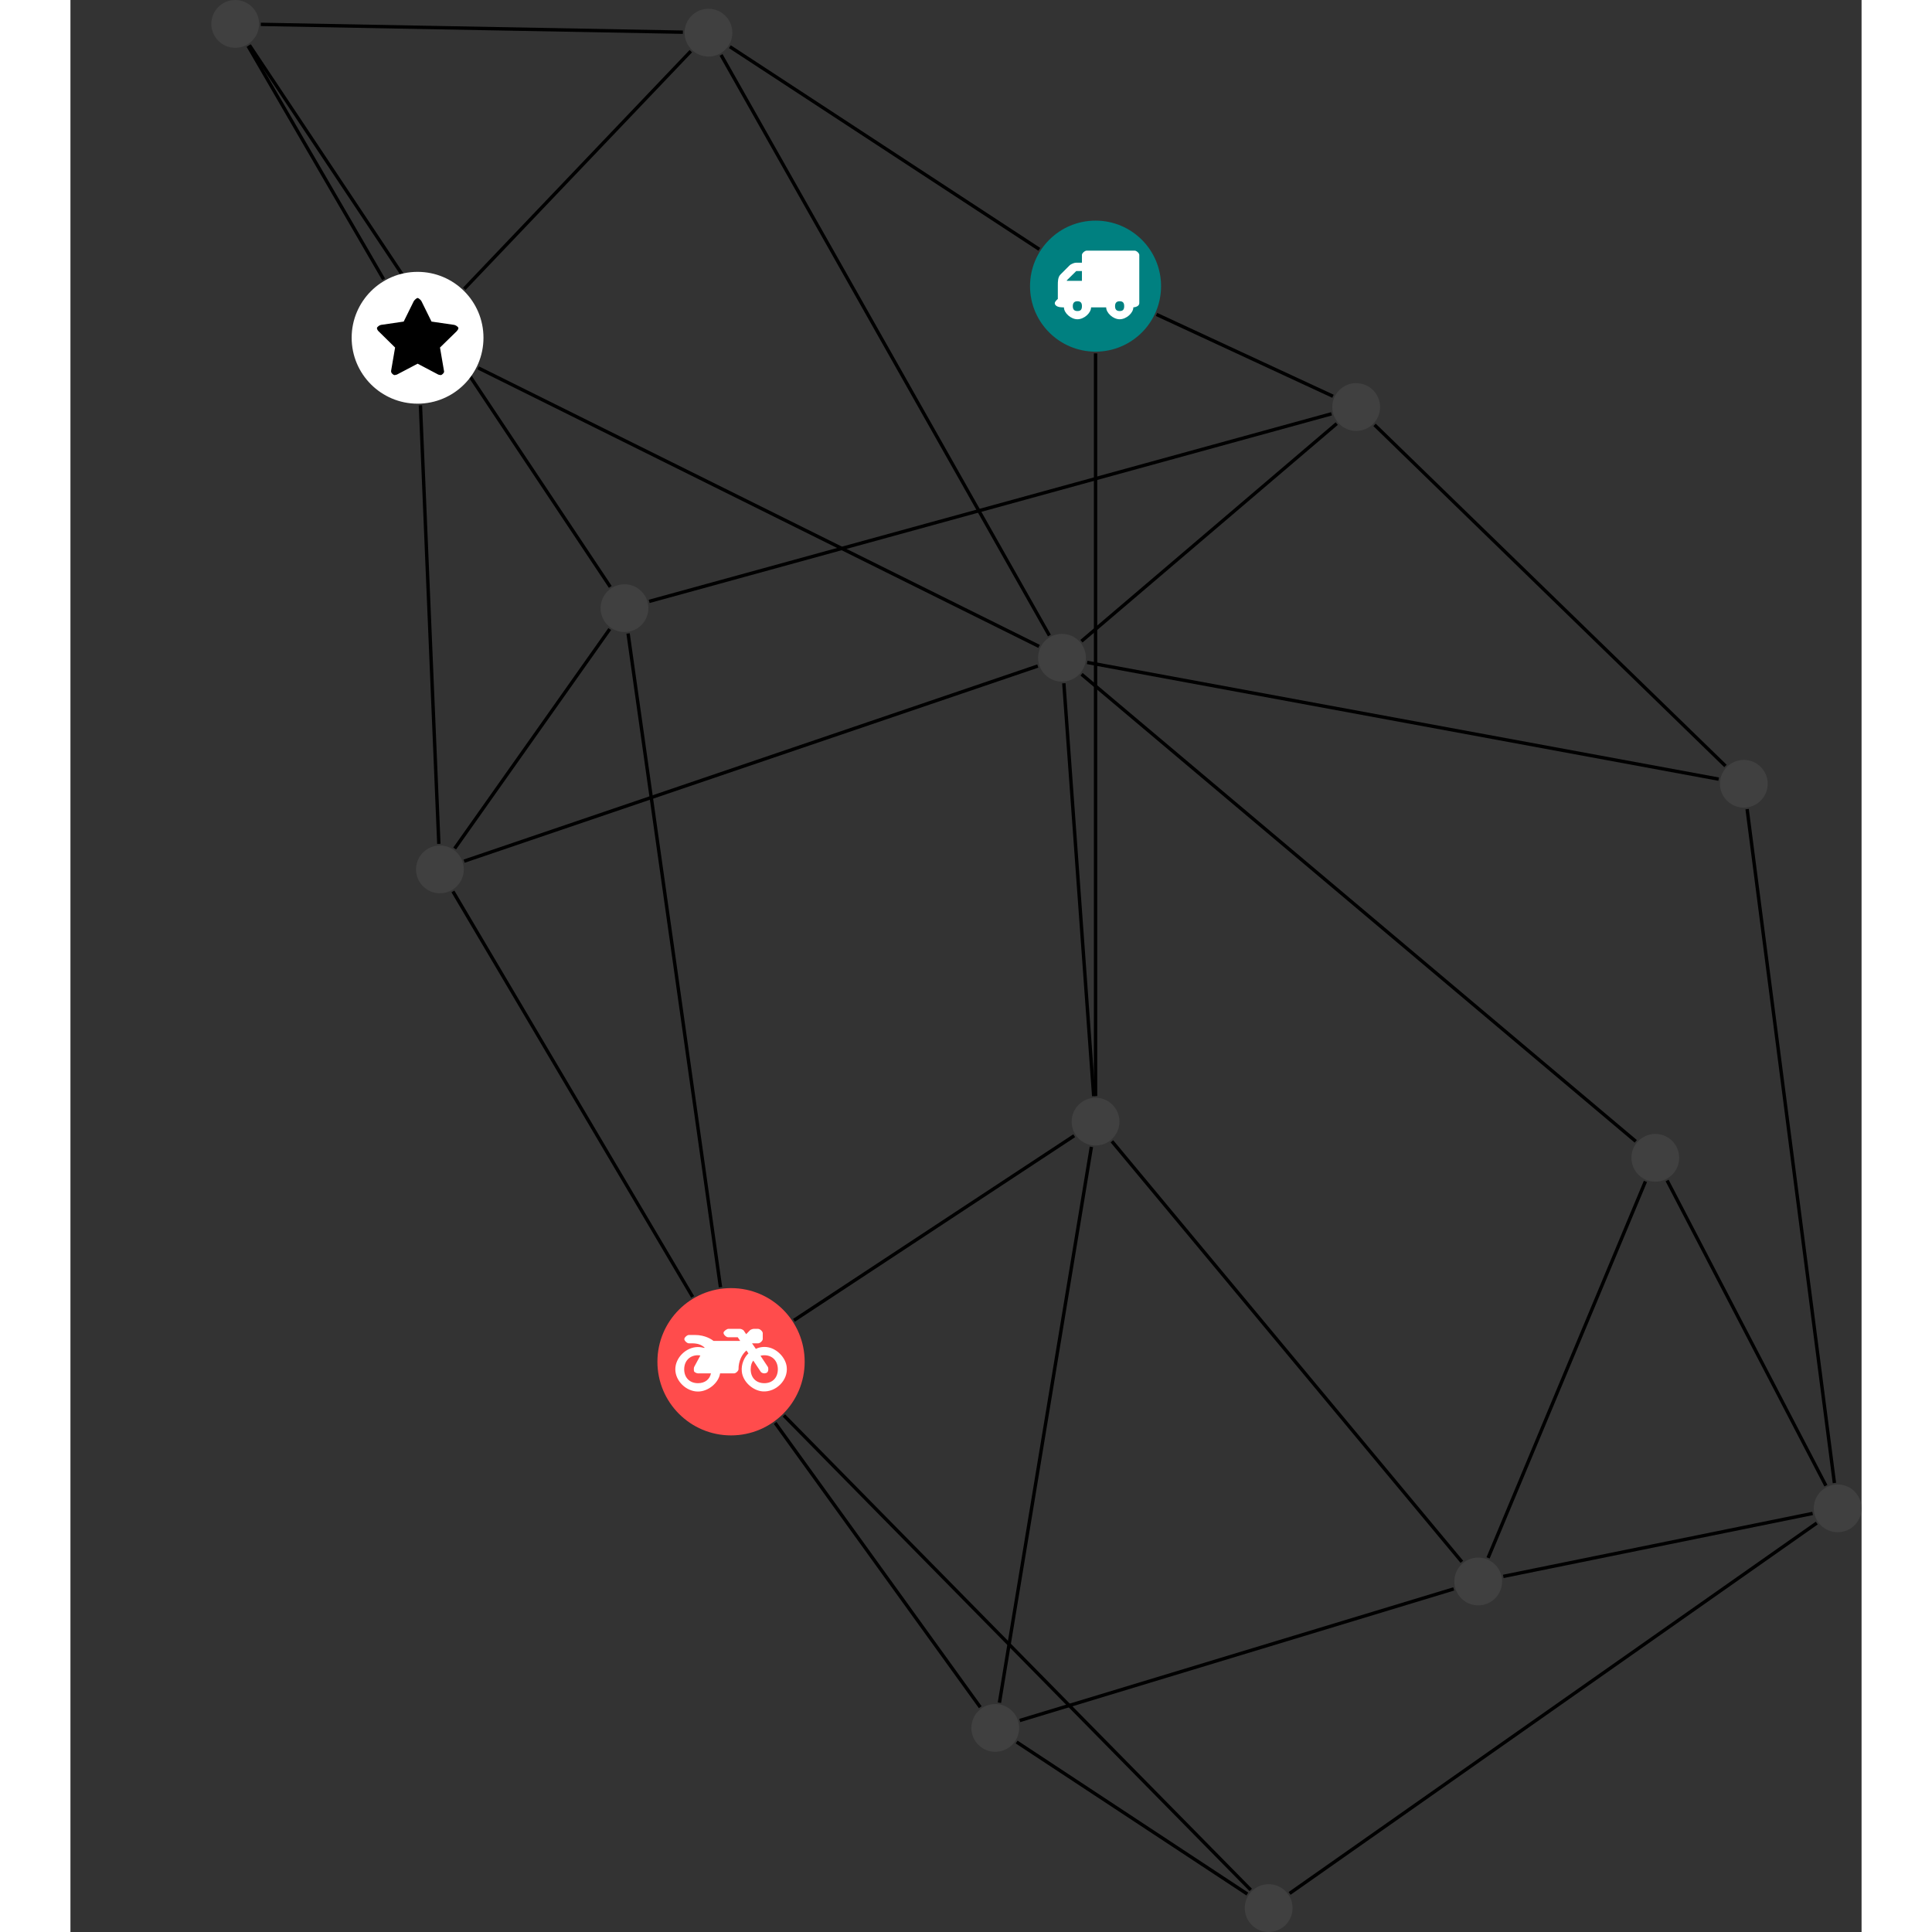 <?xml version="1.0" encoding="UTF-8"?>
<svg xmlns="http://www.w3.org/2000/svg" xmlns:xlink="http://www.w3.org/1999/xlink" width="227.915pt" height="227.915pt" viewBox="-16.620 0.000 211.296 227.915" version="1.1">
<rect x="-16.620" y="0.000" width="211.296" height="227.915" fill="#333333" stroke="none"/>
<defs>
<g>
<symbol overflow="visible" id="glyph0-0">
<path style="stroke:none;" d="M 1.422 -0.75 L 1.422 -7.922 L 3.562 -7.922 L 3.562 -0.891 L 1.422 -0.891 Z M 0.625 0 L 4.531 0 L 4.531 -8.812 L 0.438 -8.812 L 0.438 0 Z M 0.625 0 "/>
</symbol>
<symbol overflow="visible" id="glyph0-1">
<path style="stroke:none;" d="M 3.375 -0.844 C 3.375 -0.453 3.234 -0.266 2.844 -0.266 C 2.469 -0.266 2.297 -0.453 2.297 -0.844 C 2.297 -1.219 2.469 -1.422 2.844 -1.422 C 3.234 -1.422 3.375 -1.219 3.375 -0.844 Z M 1.594 -3.688 L 1.594 -3.859 C 1.594 -3.875 1.578 -3.875 1.594 -3.891 L 2.688 -4.969 C 2.703 -5 2.656 -4.984 2.688 -4.984 L 3.375 -4.984 L 3.375 -3.828 L 1.594 -3.828 Z M 8.359 -0.844 C 8.359 -0.453 8.219 -0.266 7.828 -0.266 C 7.453 -0.266 7.281 -0.453 7.281 -0.844 C 7.281 -1.219 7.453 -1.422 7.828 -1.422 C 8.219 -1.422 8.359 -1.219 8.359 -0.844 Z M 10.141 -6.891 C 10.141 -7.094 9.812 -7.391 9.609 -7.391 L 3.922 -7.391 C 3.719 -7.391 3.375 -7.094 3.375 -6.891 L 3.375 -5.969 L 2.672 -5.969 C 2.469 -5.969 2.078 -5.812 1.938 -5.672 L 0.844 -4.578 C 0.531 -4.266 0.531 -3.734 0.531 -3.328 L 0.531 -1.688 C 0.516 -1.688 0.172 -1.391 0.172 -1.203 C 0.172 -0.781 0.781 -0.703 1.062 -0.703 L 1.25 -0.703 C 1.25 -0.047 2.062 0.703 2.844 0.703 C 3.641 0.703 4.453 -0.047 4.453 -0.703 L 6.234 -0.703 C 6.234 -0.047 7.047 0.703 7.828 0.703 C 8.625 0.703 9.438 -0.047 9.438 -0.703 C 9.547 -0.703 10.141 -0.781 10.141 -1.203 Z M 10.141 -6.891 "/>
</symbol>
<symbol overflow="visible" id="glyph0-2">
<path style="stroke:none;" d="M 12.969 -2.906 C 12.844 -3.984 11.859 -5.016 10.781 -5.219 C 10.234 -5.328 9.703 -5.219 9.328 -5.031 L 8.875 -5.688 L 9.609 -5.688 C 9.812 -5.688 10.141 -5.984 10.141 -6.188 L 10.141 -6.891 C 10.141 -7.094 9.812 -7.391 9.609 -7.391 L 9.047 -7.391 C 8.969 -7.391 8.734 -7.312 8.656 -7.25 L 8.188 -6.766 L 7.891 -7.203 C 7.828 -7.281 7.594 -7.391 7.484 -7.391 L 6.078 -7.391 C 5.906 -7.391 5.547 -7.125 5.516 -6.953 C 5.484 -6.734 5.828 -6.406 6.047 -6.406 L 7.188 -6.406 L 7.484 -5.969 L 4.344 -5.969 C 4.141 -6.125 3.375 -6.672 2.141 -6.672 L 1.422 -6.672 C 1.219 -6.672 0.891 -6.375 0.891 -6.188 C 0.891 -5.984 1.219 -5.688 1.422 -5.688 L 1.781 -5.688 C 2.484 -5.688 2.906 -5.516 3.281 -5.188 L 3.25 -5.141 C 3.078 -5.188 2.797 -5.25 2.5 -5.25 C 1.109 -5.25 -0.172 -4 -0.172 -2.625 C -0.172 -1.25 1.109 0 2.5 0 C 3.75 0 4.953 -1.062 5.109 -2.141 L 6.766 -2.141 C 6.969 -2.141 7.281 -2.438 7.281 -2.625 C 7.281 -3.609 7.688 -4.391 8.219 -4.844 L 8.453 -4.5 C 7.969 -4.062 7.578 -3.203 7.672 -2.359 C 7.781 -1.172 8.969 -0.094 10.141 -0.016 C 11.703 0.094 13.156 -1.344 12.969 -2.906 Z M 2.5 -0.984 C 1.516 -0.984 0.875 -1.641 0.875 -2.625 C 0.875 -3.594 1.516 -4.281 2.5 -4.281 C 2.672 -4.281 2.844 -4.234 2.781 -4.25 L 2.047 -2.891 C 2 -2.781 2 -2.469 2.047 -2.359 C 2.125 -2.25 2.375 -2.141 2.5 -2.141 L 4.031 -2.141 C 3.891 -1.453 3.344 -0.984 2.5 -0.984 Z M 10.328 -0.984 C 9.344 -0.984 8.719 -1.641 8.719 -2.625 C 8.719 -3.109 8.859 -3.469 9.031 -3.641 L 9.906 -2.328 C 9.969 -2.219 10.203 -2.141 10.328 -2.141 C 10.391 -2.141 10.594 -2.188 10.641 -2.234 C 10.812 -2.344 10.844 -2.75 10.734 -2.922 L 9.875 -4.219 C 9.859 -4.219 10.094 -4.281 10.328 -4.281 C 11.297 -4.281 11.922 -3.594 11.922 -2.625 C 11.922 -1.641 11.297 -0.984 10.328 -0.984 Z M 10.328 -0.984 "/>
</symbol>
<symbol overflow="visible" id="glyph0-3">
<path style="stroke:none;" d="M 9.438 -5.078 C 9.438 -5.25 9.078 -5.453 8.938 -5.469 L 6.266 -5.859 L 5.078 -8.266 C 5.031 -8.375 4.75 -8.641 4.625 -8.641 C 4.5 -8.641 4.234 -8.375 4.172 -8.266 L 2.984 -5.859 L 0.312 -5.469 C 0.172 -5.453 -0.172 -5.25 -0.172 -5.078 C -0.172 -4.969 -0.062 -4.781 0.016 -4.719 L 1.969 -2.797 L 1.5 -0.062 C 1.5 -0.016 1.5 0.016 1.5 0.047 C 1.5 0.203 1.75 0.453 1.906 0.453 C 1.984 0.453 2.188 0.406 2.25 0.359 L 4.625 -0.891 L 7 0.359 C 7.062 0.406 7.266 0.453 7.344 0.453 C 7.5 0.453 7.75 0.203 7.75 0.047 C 7.75 0.016 7.75 -0.016 7.734 -0.062 L 7.266 -2.797 L 9.234 -4.719 C 9.297 -4.781 9.438 -4.969 9.438 -5.078 Z M 9.438 -5.078 "/>
</symbol>
</g>
<clipPath id="clip1">
  <path d="M 61 161 L 129 161 L 129 227.914 L 61 227.914 Z M 61 161 "/>
</clipPath>
<clipPath id="clip2">
  <path d="M 175 89 L 194.676 89 L 194.676 181 L 175 181 Z M 175 89 "/>
</clipPath>
<clipPath id="clip3">
  <path d="M 166 133 L 194.676 133 L 194.676 181 L 166 181 Z M 166 133 "/>
</clipPath>
<clipPath id="clip4">
  <path d="M 146 172 L 194.676 172 L 194.676 192 L 146 192 Z M 146 172 "/>
</clipPath>
<clipPath id="clip5">
  <path d="M 121 174 L 194.676 174 L 194.676 227.914 L 121 227.914 Z M 121 174 "/>
</clipPath>
<clipPath id="clip6">
  <path d="M 89 199 L 128 199 L 128 227.914 L 89 227.914 Z M 89 199 "/>
</clipPath>
<clipPath id="clip7">
  <path d="M 189 175 L 194.676 175 L 194.676 181 L 189 181 Z M 189 175 "/>
</clipPath>
<clipPath id="clip8">
  <path d="M 121 222 L 128 222 L 128 227.914 L 121 227.914 Z M 121 222 "/>
</clipPath>
</defs>
<g id="surface1">
<path style="fill:none;stroke-width:0.399;stroke-linecap:butt;stroke-linejoin:miter;stroke:rgb(0%,0%,0%);stroke-opacity:1;stroke-miterlimit:10;" d="M 0.001 -7.927 L 0.001 -95.544 " transform="matrix(1,0,0,-1,104.312,33.757)"/>
<path style="fill:none;stroke-width:0.399;stroke-linecap:butt;stroke-linejoin:miter;stroke:rgb(0%,0%,0%);stroke-opacity:1;stroke-miterlimit:10;" d="M 7.192 -3.337 L 28.008 -12.989 " transform="matrix(1,0,0,-1,104.312,33.757)"/>
<path style="fill:none;stroke-width:0.399;stroke-linecap:butt;stroke-linejoin:miter;stroke:rgb(0%,0%,0%);stroke-opacity:1;stroke-miterlimit:10;" d="M -6.632 4.343 L -43.14 28.249 " transform="matrix(1,0,0,-1,104.312,33.757)"/>
<path style="fill:none;stroke-width:0.399;stroke-linecap:butt;stroke-linejoin:miter;stroke:rgb(0%,0%,0%);stroke-opacity:1;stroke-miterlimit:10;" d="M -2.519 -100.223 L -35.582 -122.001 " transform="matrix(1,0,0,-1,104.312,33.757)"/>
<path style="fill:none;stroke-width:0.399;stroke-linecap:butt;stroke-linejoin:miter;stroke:rgb(0%,0%,0%);stroke-opacity:1;stroke-miterlimit:10;" d="M -0.218 -95.552 L -3.742 -46.848 " transform="matrix(1,0,0,-1,104.312,33.757)"/>
<path style="fill:none;stroke-width:0.399;stroke-linecap:butt;stroke-linejoin:miter;stroke:rgb(0%,0%,0%);stroke-opacity:1;stroke-miterlimit:10;" d="M 1.93 -100.88 L 43.211 -150.489 " transform="matrix(1,0,0,-1,104.312,33.757)"/>
<path style="fill:none;stroke-width:0.399;stroke-linecap:butt;stroke-linejoin:miter;stroke:rgb(0%,0%,0%);stroke-opacity:1;stroke-miterlimit:10;" d="M -0.492 -101.54 L -11.339 -167.106 " transform="matrix(1,0,0,-1,104.312,33.757)"/>
<path style="fill:none;stroke-width:0.399;stroke-linecap:butt;stroke-linejoin:miter;stroke:rgb(0%,0%,0%);stroke-opacity:1;stroke-miterlimit:10;" d="M 27.836 -15.059 L -52.66 -37.188 " transform="matrix(1,0,0,-1,104.312,33.757)"/>
<path style="fill:none;stroke-width:0.399;stroke-linecap:butt;stroke-linejoin:miter;stroke:rgb(0%,0%,0%);stroke-opacity:1;stroke-miterlimit:10;" d="M 28.45 -16.216 L -1.664 -41.884 " transform="matrix(1,0,0,-1,104.312,33.757)"/>
<path style="fill:none;stroke-width:0.399;stroke-linecap:butt;stroke-linejoin:miter;stroke:rgb(0%,0%,0%);stroke-opacity:1;stroke-miterlimit:10;" d="M 32.911 -16.364 L 74.309 -56.602 " transform="matrix(1,0,0,-1,104.312,33.757)"/>
<path style="fill:none;stroke-width:0.399;stroke-linecap:butt;stroke-linejoin:miter;stroke:rgb(0%,0%,0%);stroke-opacity:1;stroke-miterlimit:10;" d="M -44.246 -118.091 L -55.148 -40.977 " transform="matrix(1,0,0,-1,104.312,33.757)"/>
<path style="fill:none;stroke-width:0.399;stroke-linecap:butt;stroke-linejoin:miter;stroke:rgb(0%,0%,0%);stroke-opacity:1;stroke-miterlimit:10;" d="M -47.527 -119.239 L -75.812 -71.403 " transform="matrix(1,0,0,-1,104.312,33.757)"/>
<g clip-path="url(#clip1)" clip-rule="nonzero">
<path style="fill:none;stroke-width:0.399;stroke-linecap:butt;stroke-linejoin:miter;stroke:rgb(0%,0%,0%);stroke-opacity:1;stroke-miterlimit:10;" d="M -36.769 -133.223 L 18.305 -189.192 " transform="matrix(1,0,0,-1,104.312,33.757)"/>
</g>
<path style="fill:none;stroke-width:0.399;stroke-linecap:butt;stroke-linejoin:miter;stroke:rgb(0%,0%,0%);stroke-opacity:1;stroke-miterlimit:10;" d="M -37.8 -134.098 L -13.601 -167.638 " transform="matrix(1,0,0,-1,104.312,33.757)"/>
<path style="fill:none;stroke-width:0.399;stroke-linecap:butt;stroke-linejoin:miter;stroke:rgb(0%,0%,0%);stroke-opacity:1;stroke-miterlimit:10;" d="M -57.312 -40.454 L -75.605 -66.341 " transform="matrix(1,0,0,-1,104.312,33.757)"/>
<path style="fill:none;stroke-width:0.399;stroke-linecap:butt;stroke-linejoin:miter;stroke:rgb(0%,0%,0%);stroke-opacity:1;stroke-miterlimit:10;" d="M -57.246 -35.477 L -99.82 28.429 " transform="matrix(1,0,0,-1,104.312,33.757)"/>
<path style="fill:none;stroke-width:0.399;stroke-linecap:butt;stroke-linejoin:miter;stroke:rgb(0%,0%,0%);stroke-opacity:1;stroke-miterlimit:10;" d="M -77.472 -65.79 L -79.644 -14.056 " transform="matrix(1,0,0,-1,104.312,33.757)"/>
<path style="fill:none;stroke-width:0.399;stroke-linecap:butt;stroke-linejoin:miter;stroke:rgb(0%,0%,0%);stroke-opacity:1;stroke-miterlimit:10;" d="M -74.488 -67.833 L -6.816 -44.813 " transform="matrix(1,0,0,-1,104.312,33.757)"/>
<path style="fill:none;stroke-width:0.399;stroke-linecap:butt;stroke-linejoin:miter;stroke:rgb(0%,0%,0%);stroke-opacity:1;stroke-miterlimit:10;" d="M -99.98 28.331 L -83.988 0.808 " transform="matrix(1,0,0,-1,104.312,33.757)"/>
<path style="fill:none;stroke-width:0.399;stroke-linecap:butt;stroke-linejoin:miter;stroke:rgb(0%,0%,0%);stroke-opacity:1;stroke-miterlimit:10;" d="M -98.476 30.882 L -48.683 29.96 " transform="matrix(1,0,0,-1,104.312,33.757)"/>
<path style="fill:none;stroke-width:0.399;stroke-linecap:butt;stroke-linejoin:miter;stroke:rgb(0%,0%,0%);stroke-opacity:1;stroke-miterlimit:10;" d="M -74.476 -0.317 L -47.749 27.718 " transform="matrix(1,0,0,-1,104.312,33.757)"/>
<path style="fill:none;stroke-width:0.399;stroke-linecap:butt;stroke-linejoin:miter;stroke:rgb(0%,0%,0%);stroke-opacity:1;stroke-miterlimit:10;" d="M -72.835 -9.638 L -6.664 -42.497 " transform="matrix(1,0,0,-1,104.312,33.757)"/>
<path style="fill:none;stroke-width:0.399;stroke-linecap:butt;stroke-linejoin:miter;stroke:rgb(0%,0%,0%);stroke-opacity:1;stroke-miterlimit:10;" d="M -44.179 27.277 L -5.445 -41.216 " transform="matrix(1,0,0,-1,104.312,33.757)"/>
<path style="fill:none;stroke-width:0.399;stroke-linecap:butt;stroke-linejoin:miter;stroke:rgb(0%,0%,0%);stroke-opacity:1;stroke-miterlimit:10;" d="M -0.992 -44.388 L 73.508 -58.157 " transform="matrix(1,0,0,-1,104.312,33.757)"/>
<path style="fill:none;stroke-width:0.399;stroke-linecap:butt;stroke-linejoin:miter;stroke:rgb(0%,0%,0%);stroke-opacity:1;stroke-miterlimit:10;" d="M -1.652 -45.786 L 63.727 -100.884 " transform="matrix(1,0,0,-1,104.312,33.757)"/>
<g clip-path="url(#clip2)" clip-rule="nonzero">
<path style="fill:none;stroke-width:0.399;stroke-linecap:butt;stroke-linejoin:miter;stroke:rgb(0%,0%,0%);stroke-opacity:1;stroke-miterlimit:10;" d="M 76.864 -61.696 L 87.161 -141.188 " transform="matrix(1,0,0,-1,104.312,33.757)"/>
</g>
<g clip-path="url(#clip3)" clip-rule="nonzero">
<path style="fill:none;stroke-width:0.399;stroke-linecap:butt;stroke-linejoin:miter;stroke:rgb(0%,0%,0%);stroke-opacity:1;stroke-miterlimit:10;" d="M 67.426 -105.505 L 86.157 -141.505 " transform="matrix(1,0,0,-1,104.312,33.757)"/>
</g>
<path style="fill:none;stroke-width:0.399;stroke-linecap:butt;stroke-linejoin:miter;stroke:rgb(0%,0%,0%);stroke-opacity:1;stroke-miterlimit:10;" d="M 64.868 -105.61 L 46.305 -150.024 " transform="matrix(1,0,0,-1,104.312,33.757)"/>
<g clip-path="url(#clip4)" clip-rule="nonzero">
<path style="fill:none;stroke-width:0.399;stroke-linecap:butt;stroke-linejoin:miter;stroke:rgb(0%,0%,0%);stroke-opacity:1;stroke-miterlimit:10;" d="M 84.59 -144.782 L 48.098 -152.208 " transform="matrix(1,0,0,-1,104.312,33.757)"/>
</g>
<g clip-path="url(#clip5)" clip-rule="nonzero">
<path style="fill:none;stroke-width:0.399;stroke-linecap:butt;stroke-linejoin:miter;stroke:rgb(0%,0%,0%);stroke-opacity:1;stroke-miterlimit:10;" d="M 85.079 -145.915 L 22.891 -189.606 " transform="matrix(1,0,0,-1,104.312,33.757)"/>
</g>
<path style="fill:none;stroke-width:0.399;stroke-linecap:butt;stroke-linejoin:miter;stroke:rgb(0%,0%,0%);stroke-opacity:1;stroke-miterlimit:10;" d="M 42.254 -153.684 L -8.945 -169.208 " transform="matrix(1,0,0,-1,104.312,33.757)"/>
<g clip-path="url(#clip6)" clip-rule="nonzero">
<path style="fill:none;stroke-width:0.399;stroke-linecap:butt;stroke-linejoin:miter;stroke:rgb(0%,0%,0%);stroke-opacity:1;stroke-miterlimit:10;" d="M 17.903 -189.68 L -9.312 -171.747 " transform="matrix(1,0,0,-1,104.312,33.757)"/>
</g>
<path style=" stroke:none;fill-rule:nonzero;fill:rgb(0%,50%,50%);fill-opacity:1;" d="M 112.039 33.758 C 112.039 29.488 108.582 26.027 104.312 26.027 C 100.043 26.027 96.582 29.488 96.582 33.758 C 96.582 38.027 100.043 41.484 104.312 41.484 C 108.582 41.484 112.039 38.027 112.039 33.758 Z M 112.039 33.758 "/>
<g style="fill:rgb(100%,100%,100%);fill-opacity:1;">
  <use xlink:href="#glyph0-1" x="99.33" y="36.96"/>
</g>
<path style=" stroke:none;fill-rule:nonzero;fill:rgb(25%,25%,25%);fill-opacity:1;" d="M 107.129 132.316 C 107.129 130.762 105.867 129.5 104.312 129.5 C 102.754 129.5 101.492 130.762 101.492 132.316 C 101.492 133.875 102.754 135.137 104.312 135.137 C 105.867 135.137 107.129 133.875 107.129 132.316 Z M 107.129 132.316 "/>
<path style=" stroke:none;fill-rule:nonzero;fill:rgb(25%,25%,25%);fill-opacity:1;" d="M 137.875 48.016 C 137.875 46.461 136.613 45.199 135.059 45.199 C 133.5 45.199 132.238 46.461 132.238 48.016 C 132.238 49.574 133.5 50.836 135.059 50.836 C 136.613 50.836 137.875 49.574 137.875 48.016 Z M 137.875 48.016 "/>
<path style=" stroke:none;fill-rule:nonzero;fill:rgb(100%,29.999%,29.999%);fill-opacity:1;" d="M 69.996 160.645 C 69.996 155.848 66.109 151.957 61.309 151.957 C 56.512 151.957 52.625 155.848 52.625 160.645 C 52.625 165.441 56.512 169.332 61.309 169.332 C 66.109 169.332 69.996 165.441 69.996 160.645 Z M 69.996 160.645 "/>
<g style="fill:rgb(100%,100%,100%);fill-opacity:1;">
  <use xlink:href="#glyph0-2" x="54.909" y="164.157"/>
</g>
<path style=" stroke:none;fill-rule:nonzero;fill:rgb(25%,25%,25%);fill-opacity:1;" d="M 51.559 71.742 C 51.559 70.188 50.297 68.926 48.742 68.926 C 47.184 68.926 45.922 70.188 45.922 71.742 C 45.922 73.301 47.184 74.562 48.742 74.562 C 50.297 74.562 51.559 73.301 51.559 71.742 Z M 51.559 71.742 "/>
<path style=" stroke:none;fill-rule:nonzero;fill:rgb(25%,25%,25%);fill-opacity:1;" d="M 29.785 102.562 C 29.785 101.004 28.523 99.742 26.965 99.742 C 25.41 99.742 24.148 101.004 24.148 102.562 C 24.148 104.117 25.41 105.379 26.965 105.379 C 28.523 105.379 29.785 104.117 29.785 102.562 Z M 29.785 102.562 "/>
<path style=" stroke:none;fill-rule:nonzero;fill:rgb(25%,25%,25%);fill-opacity:1;" d="M 5.637 2.816 C 5.637 1.262 4.375 0 2.816 0 C 1.262 0 0 1.262 0 2.816 C 0 4.375 1.262 5.637 2.816 5.637 C 4.375 5.637 5.637 4.375 5.637 2.816 Z M 5.637 2.816 "/>
<path style=" stroke:none;fill-rule:nonzero;fill:rgb(100%,100%,100%);fill-opacity:1;" d="M 32.105 39.844 C 32.105 35.551 28.625 32.07 24.332 32.07 C 20.039 32.07 16.555 35.551 16.555 39.844 C 16.555 44.141 20.039 47.621 24.332 47.621 C 28.625 47.621 32.105 44.141 32.105 39.844 Z M 32.105 39.844 "/>
<g style="fill:rgb(0%,0%,0%);fill-opacity:1;">
  <use xlink:href="#glyph0-3" x="19.71" y="43.795"/>
</g>
<path style=" stroke:none;fill-rule:nonzero;fill:rgb(25%,25%,25%);fill-opacity:1;" d="M 61.465 3.855 C 61.465 2.297 60.203 1.035 58.645 1.035 C 57.09 1.035 55.828 2.297 55.828 3.855 C 55.828 5.41 57.09 6.672 58.645 6.672 C 60.203 6.672 61.465 5.41 61.465 3.855 Z M 61.465 3.855 "/>
<path style=" stroke:none;fill-rule:nonzero;fill:rgb(25%,25%,25%);fill-opacity:1;" d="M 103.172 77.598 C 103.172 76.039 101.91 74.777 100.352 74.777 C 98.797 74.777 97.535 76.039 97.535 77.598 C 97.535 79.152 98.797 80.414 100.352 80.414 C 101.91 80.414 103.172 79.152 103.172 77.598 Z M 103.172 77.598 "/>
<path style=" stroke:none;fill-rule:nonzero;fill:rgb(25%,25%,25%);fill-opacity:1;" d="M 183.602 92.461 C 183.602 90.906 182.34 89.645 180.785 89.645 C 179.23 89.645 177.969 90.906 177.969 92.461 C 177.969 94.016 179.23 95.277 180.785 95.277 C 182.34 95.277 183.602 94.016 183.602 92.461 Z M 183.602 92.461 "/>
<path style=" stroke:none;fill-rule:nonzero;fill:rgb(25%,25%,25%);fill-opacity:1;" d="M 173.16 136.582 C 173.16 135.027 171.898 133.766 170.344 133.766 C 168.789 133.766 167.527 135.027 167.527 136.582 C 167.527 138.141 168.789 139.402 170.344 139.402 C 171.898 139.402 173.16 138.141 173.16 136.582 Z M 173.16 136.582 "/>
<g clip-path="url(#clip7)" clip-rule="nonzero">
<path style=" stroke:none;fill-rule:nonzero;fill:rgb(25%,25%,25%);fill-opacity:1;" d="M 194.676 177.938 C 194.676 176.379 193.414 175.117 191.859 175.117 C 190.301 175.117 189.039 176.379 189.039 177.938 C 189.039 179.492 190.301 180.754 191.859 180.754 C 193.414 180.754 194.676 179.492 194.676 177.938 Z M 194.676 177.938 "/>
</g>
<path style=" stroke:none;fill-rule:nonzero;fill:rgb(25%,25%,25%);fill-opacity:1;" d="M 152.27 186.562 C 152.27 185.008 151.008 183.746 149.453 183.746 C 147.898 183.746 146.637 185.008 146.637 186.562 C 146.637 188.121 147.898 189.383 149.453 189.383 C 151.008 189.383 152.27 188.121 152.27 186.562 Z M 152.27 186.562 "/>
<g clip-path="url(#clip8)" clip-rule="nonzero">
<path style=" stroke:none;fill-rule:nonzero;fill:rgb(25%,25%,25%);fill-opacity:1;" d="M 127.551 225.098 C 127.551 223.539 126.289 222.277 124.73 222.277 C 123.176 222.277 121.914 223.539 121.914 225.098 C 121.914 226.652 123.176 227.914 124.73 227.914 C 126.289 227.914 127.551 226.652 127.551 225.098 Z M 127.551 225.098 "/>
</g>
<path style=" stroke:none;fill-rule:nonzero;fill:rgb(25%,25%,25%);fill-opacity:1;" d="M 95.297 203.84 C 95.297 202.285 94.035 201.023 92.477 201.023 C 90.922 201.023 89.66 202.285 89.66 203.84 C 89.66 205.395 90.922 206.656 92.477 206.656 C 94.035 206.656 95.297 205.395 95.297 203.84 Z M 95.297 203.84 "/>
</g>
</svg>
